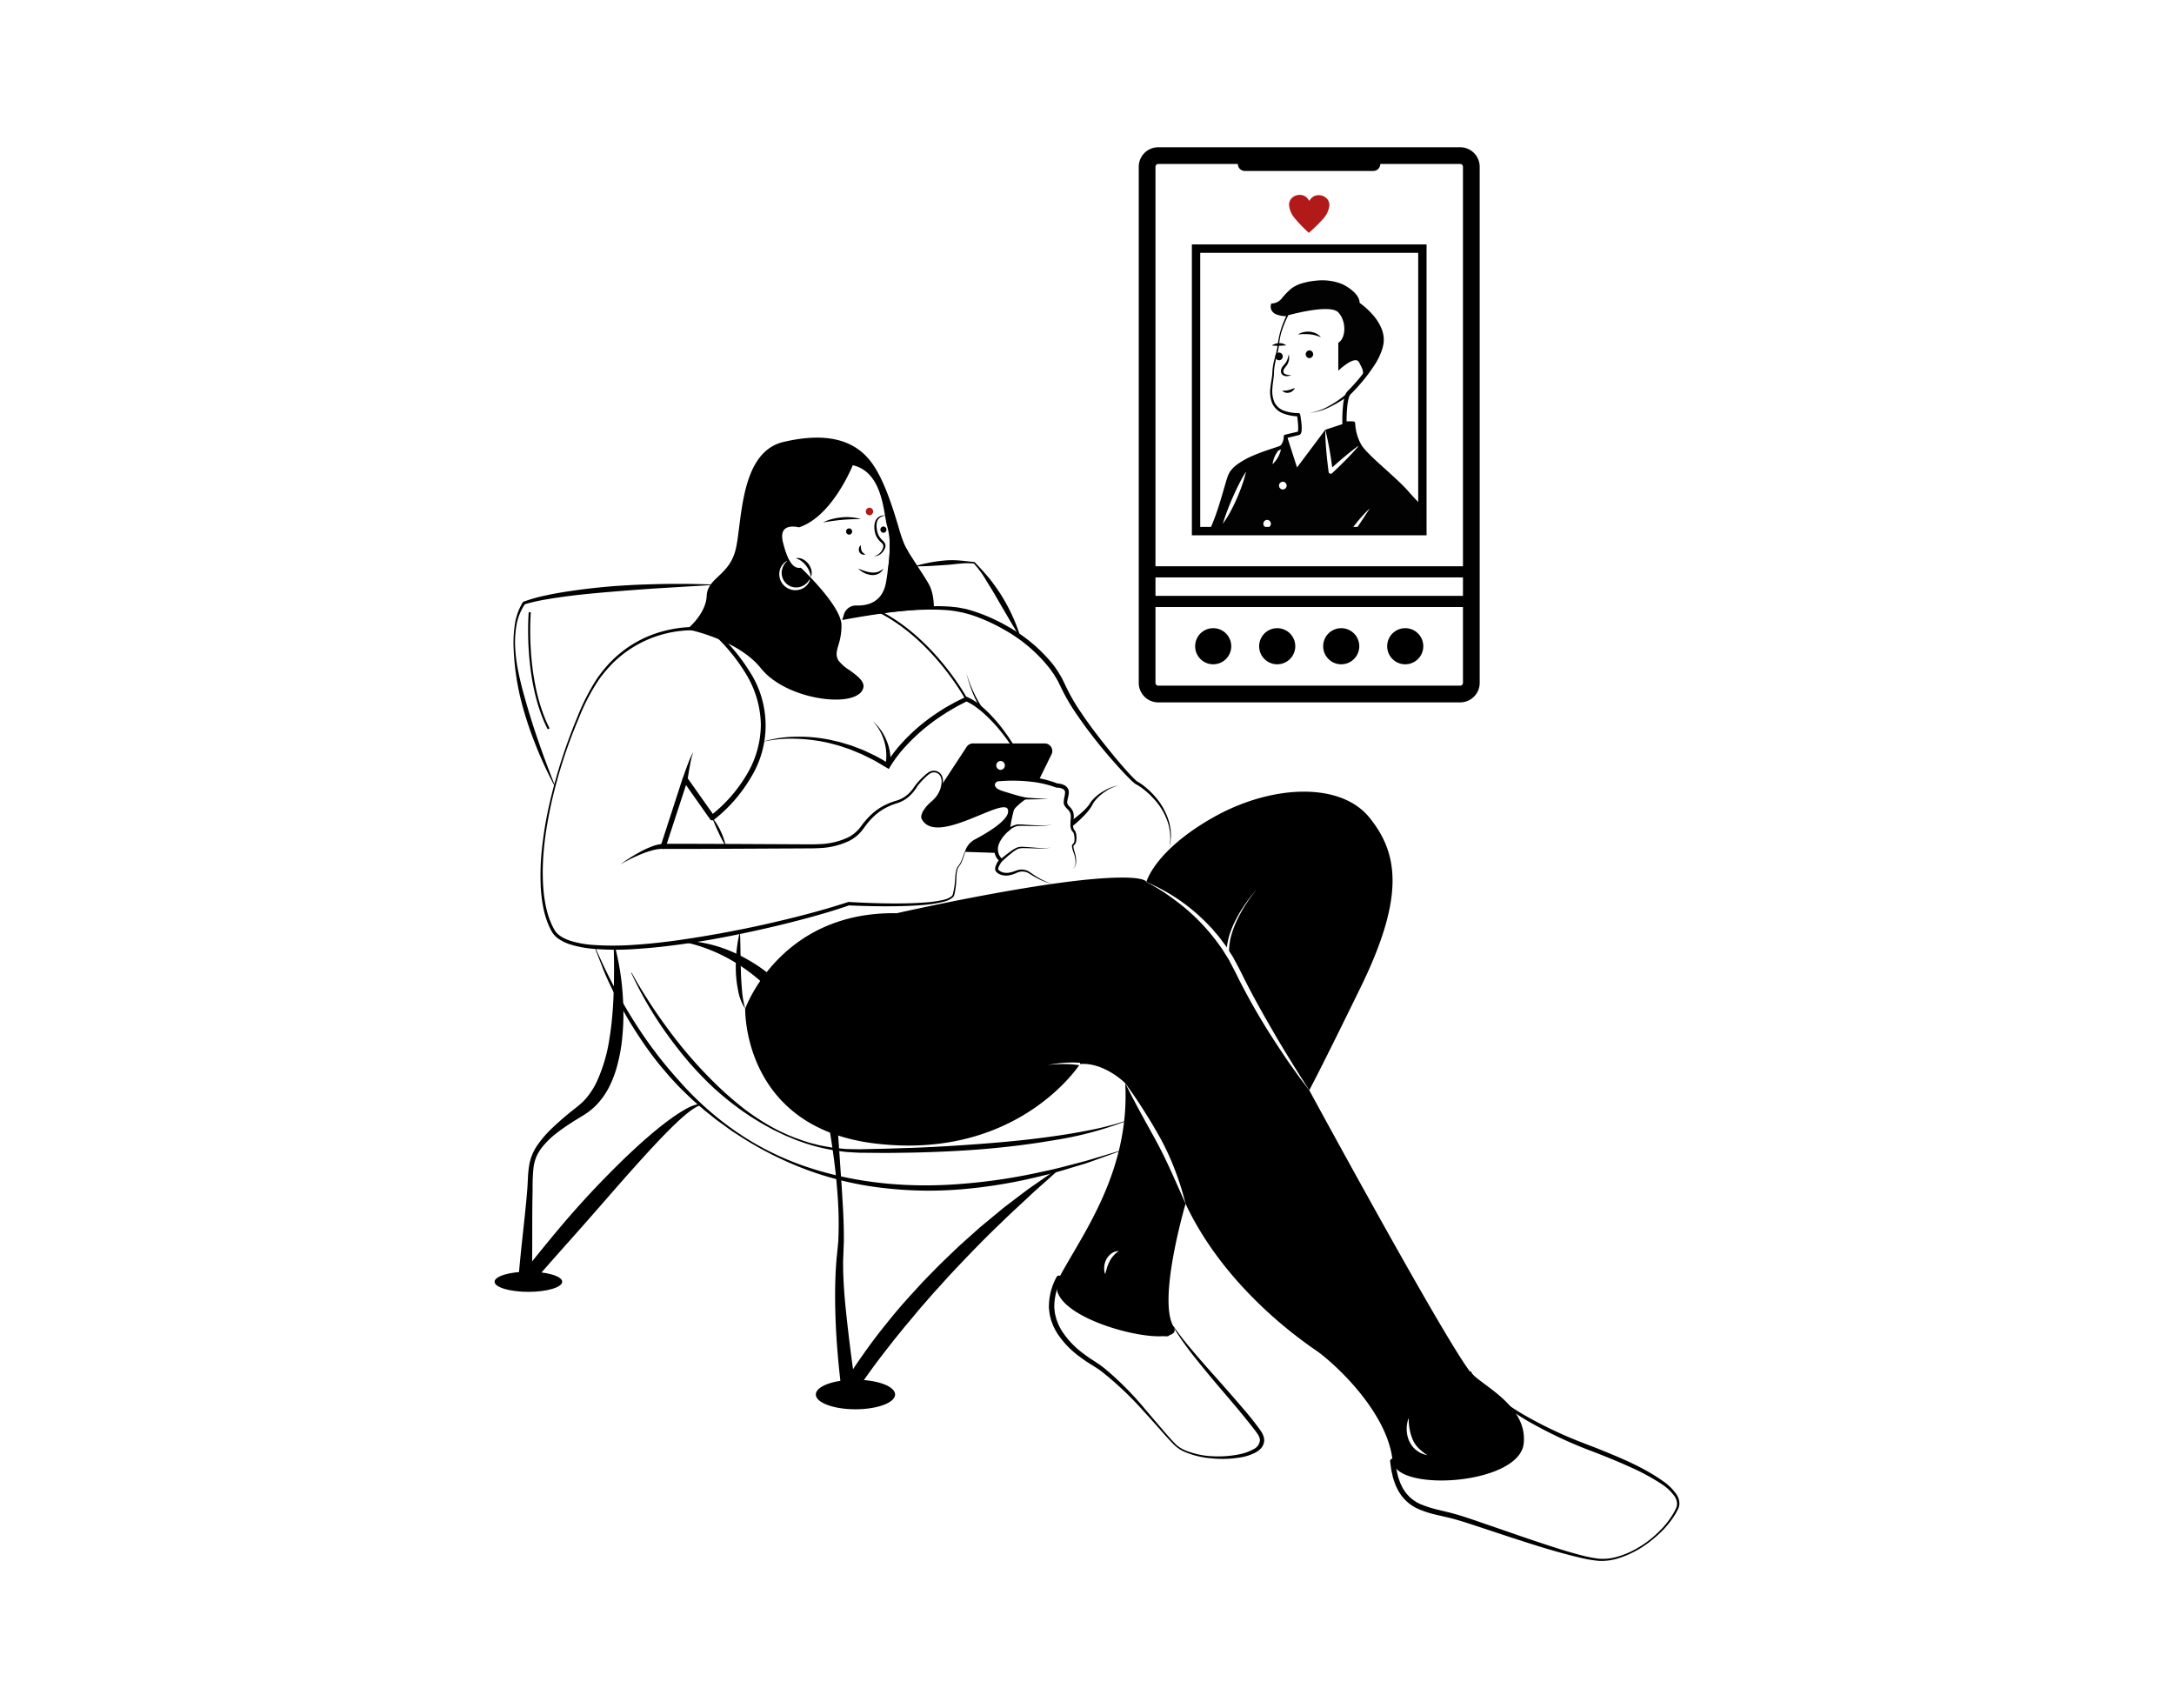 <svg xmlns="http://www.w3.org/2000/svg" data-name="Layer 1" viewBox="0 0 700 550"><defs><clipPath id="a"><rect width="72.878" height="90.941" x="385.112" y="80.053" fill="none"/></clipPath></defs><path d="M310.765,274.288a24.705,24.705,0,0,1-.979,2.915,8.584,8.584,0,0,1-.712,1.381,4.2,4.2,0,0,0-.76,1.276,11.731,11.731,0,0,0-.365,2.984c-.046,1.022-.116,2.05-.261,3.071-.067.511-.16,1.019-.263,1.524-.062.259-.093.489-.18.772a1.744,1.744,0,0,1-.483.738,7.015,7.015,0,0,1-2.865,1.363,37.909,37.909,0,0,1-6.094,1.011c-4.089.382-8.186.464-12.279.474q-6.142-.003-12.276-.293l.214-.029c-4.447,1.56-8.959,2.88-13.495,4.104q-6.804,1.837-13.675,3.399c-9.161,2.074-18.387,3.901-27.709,5.156-4.66.626-9.341,1.131-14.044,1.419a86.241,86.241,0,0,1-14.156-.131,33.742,33.742,0,0,1-7.006-1.425,14.565,14.565,0,0,1-3.292-1.572,7.334,7.334,0,0,1-2.546-2.716c-2.296-4.264-3.084-9.056-3.402-13.745a80.631,80.631,0,0,1,.519-14.103,124.819,124.819,0,0,1,2.45-13.877,174.445,174.445,0,0,1,8.66-26.782,70.765,70.765,0,0,1,6.372-12.585,44.618,44.618,0,0,1,4.47-5.503,38.985,38.985,0,0,1,5.421-4.588,36.933,36.933,0,0,1,12.978-5.663,39.458,39.458,0,0,1,14.202-.632.508.508,0,0,1,.265.123l.021.018a60.307,60.307,0,0,1,11.7,13.564,31.926,31.926,0,0,1,.526,34.472,48.462,48.462,0,0,1-11.876,13.559.828.828,0,0,1-1.163-.14l-.024-.032-.02-.028-8.734-12.389,1.503-.227-7.064,21.605-.784-1.083c13.333-.008,26.668.082,40.005.141l5.002.024c1.662-.001,3.346.051,4.991-.05a23.435,23.435,0,0,0,9.438-2.131,11.332,11.332,0,0,0,3.71-2.936c.505-.575.989-1.345,1.534-1.976a23.017,23.017,0,0,1,1.704-1.901,19.148,19.148,0,0,1,4.044-3.133,21.814,21.814,0,0,1,4.709-1.943l-.033.012.122-.04.029-.01a9.679,9.679,0,0,0,3.381-1.882,10.732,10.732,0,0,0,1.37-1.401c.423-.502.758-1.056,1.182-1.628a21.09,21.09,0,0,1,2.82-3.005,10.968,10.968,0,0,1,1.648-1.298,3.107,3.107,0,0,1,2.161-.29,2.843,2.843,0,0,1,1.755,1.28,3.847,3.847,0,0,1,.489,2.074,8.36,8.36,0,0,1-1.155,3.953,9.49,9.49,0,0,1-1.228,1.656,18.761,18.761,0,0,1-1.509,1.378,12.035,12.035,0,0,0-2.607,3.041.081.081,0,0,1-.109.036.084.084,0,0,1-.036-.11,12.231,12.231,0,0,1,2.581-3.155,18.564,18.564,0,0,0,1.458-1.391,9.18,9.18,0,0,0,1.15-1.625,7.975,7.975,0,0,0,1.018-3.785,3.396,3.396,0,0,0-.462-1.817,2.338,2.338,0,0,0-1.463-1.02,2.557,2.557,0,0,0-1.771.28,10.814,10.814,0,0,0-1.502,1.25,20.428,20.428,0,0,0-2.664,2.967,14.191,14.191,0,0,1-2.614,3.2,10.493,10.493,0,0,1-3.636,2.096l.029-.01-.121.042-.033.012a20.927,20.927,0,0,0-4.492,1.932,18.18,18.18,0,0,0-3.795,3.037,22.003,22.003,0,0,0-1.605,1.849c-.535.641-.925,1.304-1.503,1.999a12.455,12.455,0,0,1-4.02,3.289,24.125,24.125,0,0,1-9.903,2.379c-1.686.118-3.34.08-5.013.098l-5.006.024c-13.349.059-26.7.149-40.053.141a.826.826,0,0,1-.825-.826.863.863,0,0,1,.041-.257l7.019-21.62a.85.85,0,0,1,1.503-.227l8.748,12.379-1.206-.2a46.901,46.901,0,0,0,11.483-12.987,31.65,31.65,0,0,0,4.663-16.489,32.54,32.54,0,0,0-4.986-16.442,59.021,59.021,0,0,0-11.298-13.397l.285.141a36.696,36.696,0,0,0-31.819,10.259,43.896,43.896,0,0,0-4.455,5.349,65.908,65.908,0,0,0-6.412,12.414,160.466,160.466,0,0,0-8.665,26.681c-2.019,9.116-3.373,18.493-2.693,27.804.378,4.614,1.248,9.299,3.487,13.301,1.032,1.944,3.18,3.008,5.307,3.724a32.605,32.605,0,0,0,6.772,1.269,94.274,94.274,0,0,0,13.948-.015c4.657-.307,9.304-.83,13.934-1.475q13.886-1.98,27.61-5.037c9.131-2.047,18.225-4.354,27.103-7.25l.01-.003a.552.552,0,0,1,.204-.026c4.061.251,8.142.405,12.216.465,4.074.052,8.154.015,12.207-.288a37.34,37.34,0,0,0,6.003-.847,6.57,6.57,0,0,0,2.653-1.163,1.23,1.23,0,0,0,.364-.517c.07-.203.122-.479.183-.715.113-.492.216-.987.294-1.487.166-.998.259-2.008.33-3.025a11.965,11.965,0,0,1,.456-3.066,3.779,3.779,0,0,1,.359-.714c.162-.224.329-.414.467-.611a8.331,8.331,0,0,0,.72-1.322,24.517,24.517,0,0,0,1.039-2.865.081.081,0,0,1,.156.045Z"/><path d="M199.718 278.325a55.944 55.944 0 016.44-4.073 29.114 29.114 0 013.502-1.625 13.161 13.161 0 013.9-.942l-.004 1.626a11.827 11.827 0 00-3.521.476 28.048 28.048 0 00-3.531 1.201A55.571 55.571 0 00199.718 278.325zM219.806 250.704c.488-1.47.998-2.917 1.541-4.36.275-.72.553-1.438.859-2.146a11.548 11.548 0 011.063-2.05 11.375 11.375 0 00-.677 2.177c-.174.741-.319 1.49-.462 2.239-.278 1.498-.524 3.009-.74 4.51zM245.271 238.907a37.797 37.797 0 0110.499-1.692 48.85 48.85 0 0110.663.824c.882.146 1.746.383 2.621.571l1.309.3 1.286.383 2.572.779 2.51.96 1.252.489c.413.172.811.379 1.218.567l2.428 1.155c1.598.808 3.127 1.748 4.694 2.618l-1.1.292a41.621 41.621 0 015.124-6.87 57.537 57.537 0 016.147-5.875 66.38 66.38 0 016.903-4.944c1.18-.783 2.448-1.419 3.671-2.127 1.244-.671 2.527-1.268 3.788-1.904l.272-.138.258.107a16.576 16.576 0 013.792 2.305 35.054 35.054 0 013.215 2.868 51.355 51.355 0 015.484 6.545c.858 1.133 1.606 2.341 2.379 3.528.744 1.206 1.444 2.438 2.157 3.66l1.98 3.751 1.808 3.831-2.064-3.694-2.168-3.625c-.774-1.176-1.532-2.36-2.332-3.514-.839-1.127-1.601-2.307-2.487-3.394a50.337 50.337 0 00-5.579-6.238 33.845 33.845 0 00-3.184-2.661 17.249 17.249 0 00-3.455-2.02l.53-.031c-1.226.646-2.473 1.25-3.68 1.928-1.186.714-2.415 1.355-3.556 2.14a64.825 64.825 0 00-6.71 4.862 64.006 64.006 0 00-5.98 5.715 40.388 40.388 0 00-4.941 6.53l-.405.692-.695-.4c-1.516-.872-2.994-1.818-4.542-2.632l-2.352-1.167c-.394-.19-.78-.399-1.181-.574l-1.215-.497-2.424-1.011-2.488-.841-1.247-.417-1.271-.334c-.85-.211-1.69-.472-2.55-.643a54.88 54.88 0 00-10.451-1.219A40.997 40.997 0 00245.271 238.907zM239.937 324.776a15.934 15.934 0 01-2.282-5.916 36.576 36.576 0 01-.724-6.303c-.037-1.056-.006-2.11.001-3.164.071-1.051.104-2.104.221-3.15.116-1.046.249-2.089.417-3.127.199-1.035.393-2.069.66-3.091.093 1.057.112 2.104.136 3.148.02 1.044.061 2.086.055 3.124.049 2.077.048 4.145.135 6.206.035 2.064.181 4.115.349 6.166A31.569 31.569 0 00239.937 324.776zM233.725 272.541a44.657 44.657 0 01-2.392-4.542c-.717-1.545-1.411-3.09-1.991-4.728a19.479 19.479 0 012.727 4.383A21.424 21.424 0 01233.725 272.541zM381.736 387.579c-1.456-3.334-2.941-6.64-4.417-9.945-1.514-3.277-3.037-6.554-4.752-9.706-1.705-3.181-3.497-6.333-5.222-9.524q-2.616-4.771-5.04-9.667c1.619 28.81-14.238 49.209-21.366 62.804-7.119 13.596 42.09 24.279 36.907 15.531C372.672 418.335 381.736 387.579 381.736 387.579zm-24.432 18.453a13.805 13.805 0 00-.824 1.993c-.115.345-.201.709-.316 1.083-.105.364-.182.747-.326 1.131a8.092 8.092 0 01-.278-1.178 8.588 8.588 0 01-.01-1.217 6.244 6.244 0 01.68-2.386 5.494 5.494 0 011.658-1.878 4.044 4.044 0 012.319-.785A9.355 9.355 0 00357.304 406.033zM438.063 317.982c-14.247 29.136-16.508 33.017-16.508 33.017-1.955-3.047-3.899-6.074-5.768-9.16q-2.86-4.599-5.586-9.265c-3.612-6.237-7.148-12.513-10.328-18.961-.776-1.61-1.658-3.229-2.53-4.839-.402-.824-.949-1.562-1.428-2.347-.057-.086-.115-.182-.172-.268a20.575 20.575 0 01.68-4.877 32.094 32.094 0 012.041-5.356 44.584 44.584 0 012.846-5.011 47.486 47.486 0 013.411-4.657 46.976 46.976 0 00-3.583 4.541 47.488 47.488 0 00-3.037 4.944 32.61 32.61 0 00-2.261 5.365 22.012 22.012 0 00-.805 3.948 9.726 9.726 0 00-.642-.91l-1.638-2.194c-.556-.728-1.178-1.399-1.763-2.098l-.891-1.044-.949-.987c-.652-.642-1.255-1.322-1.945-1.926a59.075 59.075 0 00-18.099-11.909s2.587-10.031 21.366-20.715c18.779-10.683 41.113-11.66 50.502 0C450.365 274.924 452.301 288.846 438.063 317.982z"/><path d="M473.351,441.646c-8.748-11.334-51.796-90.647-51.796-90.647-2.252-2.826-4.34-5.777-6.439-8.728-2.05-2.98-4.034-5.998-5.988-9.045a211.791,211.791,0,0,1-10.712-18.894c-.786-1.648-1.629-3.2-2.453-4.781-.393-.795-.92-1.523-1.37-2.28-.489-.747-.91-1.533-1.456-2.242a64.926,64.926,0,0,0-6.803-8.249,63.765,63.765,0,0,0-8.106-7.033,61.204,61.204,0,0,0-9.121-5.758s.048-1.983-12.628-1.294c-23.627,1.294-67.739,11.335-67.739,11.335-37.644-.652-48.797,30.746-48.797,30.746s-.977,38.2,41.755,43.384c43.163,5.231,63.36-21.692,65.794-25.199a33.805,33.805,0,0,0-4.934-.364,37.413,37.413,0,0,0-5.174.316,37.171,37.171,0,0,1,5.164-.719,34.17,34.17,0,0,1,5.241-.01l-.048.402c7.77-.651,14.563,6.151,14.563,6.151q3.234,4.412,6.132,9.025,2.932,4.599,5.557,9.389a83.244,83.244,0,0,1,4.494,9.993,88.79,88.79,0,0,1,3.248,10.434c12.619,26.875,36.907,43.709,42.081,47.264,5.183,3.564,22.985,19.431,24.604,35.613.537,5.318,11.775,7.157,22.525,5.768,9.706-1.255,19.009-5.145,19.67-11.478C491.909,452.348,476.627,445.89,473.351,441.646Zm-17.208,25.352a8.489,8.489,0,0,1-1.399-1.351,10.187,10.187,0,0,1-.996-1.677,9.45,9.45,0,0,1-.814-3.746,9.107,9.107,0,0,1,.671-3.689,16.798,16.798,0,0,0,1.255,6.927,9.113,9.113,0,0,0,1.916,2.827,16.481,16.481,0,0,0,2.817,2.223A7.899,7.899,0,0,1,456.143,466.998Z"/><path d="M377.847 426.996l1.393 1.937c.466.614.912 1.241 1.388 1.847.949 1.214 1.927 2.405 2.923 3.583q2.974 3.542 6.06 6.995c4.108 4.611 8.208 9.232 12.204 13.976 1.004 1.182 1.948 2.418 2.895 3.653.459.644.927 1.228 1.378 1.922a5.82 5.82 0 01.957 2.442 3.887 3.887 0 01-.761 2.636 6.104 6.104 0 01-1.969 1.644 15.69 15.69 0 01-4.546 1.548 34.458 34.458 0 01-9.361.389 28.098 28.098 0 01-9.077-2.16 11.689 11.689 0 01-3.807-2.748c-1.08-1.118-2.115-2.269-3.138-3.428q-3.058-3.487-6.185-6.9a106.645 106.645 0 00-13.362-12.654c-1.22-.943-2.464-1.691-3.804-2.535-1.335-.819-2.616-1.731-3.873-2.679a29.226 29.226 0 01-6.54-6.881 19.067 19.067 0 01-1.202-2.098c-.371-.718-.62-1.499-.929-2.249-.192-.791-.431-1.576-.558-2.38l-.132-1.218a6.049 6.049 0 01-.06-1.22 19.952 19.952 0 012.461-9.27.839.839 0 011.131-.358c.018.009.041.022.058.033 6.13 3.795 12.267 7.608 18.517 11.208 3.112 1.822 6.244 3.615 9.448 5.254a43.475 43.475 0 004.889 2.231 6.695 6.695 0 001.266.333 1.304 1.304 0 00.572-.025.283.283 0 00.162-.154l.18-.306zm.003.163l-1.169 2.391-.145.289a.667.667 0 01-.307.312 1.608 1.608 0 01-.761.096 7.078 7.078 0 01-1.37-.274 39.032 39.032 0 01-5.085-1.989c-3.294-1.522-6.507-3.193-9.703-4.895-3.18-1.729-6.33-3.508-9.467-5.311-3.139-1.801-6.254-3.633-9.344-5.524l1.189-.325a19.043 19.043 0 00-2.215 8.478 5.014 5.014 0 00.052 1.089l.114 1.086c.112.718.33 1.419.494 2.128.281.676.484 1.383.815 2.04a17.38 17.38 0 001.074 1.934 27.649 27.649 0 006.088 6.571c1.198.928 2.423 1.828 3.712 2.642.636.399 1.29.841 1.946 1.29.667.429 1.281.918 1.9 1.4a99.925 99.925 0 0113.12 13.219l6.022 7.053c1.008 1.169 2.026 2.328 3.08 3.445l.806.817a9.264 9.264 0 00.873.708 11.281 11.281 0 001.979 1.101 26.126 26.126 0 008.907 1.933 33.759 33.759 0 009.085-.731 14.596 14.596 0 004.139-1.576 3.406 3.406 0 002.004-3.063 4.499 4.499 0 00-.762-1.815c-.396-.597-.901-1.219-1.345-1.827-.938-1.213-1.916-2.397-2.879-3.598-3.871-4.79-7.983-9.408-11.918-14.181-1.965-2.389-3.924-4.786-5.809-7.245-.931-1.239-1.843-2.491-2.726-3.766-.442-.636-.858-1.292-1.285-1.938C378.55 428.484 378.249 427.851 377.85 427.158zM473.314 441.571l2.092 2.264c.712.701 1.376 1.447 2.121 2.112a56.395 56.395 0 004.576 3.848 83.282 83.282 0 009.998 6.54q5.22 2.918 10.693 5.36c3.635 1.657 7.36 3.046 11.116 4.49 7.427 3.006 14.975 6.006 21.622 10.736a16.566 16.566 0 014.353 4.348 5.271 5.271 0 01.851 3.077 4.5 4.5 0 01-.434 1.568l-.727 1.346a29.903 29.903 0 01-3.634 4.862 38.934 38.934 0 01-4.483 4.066 32.008 32.008 0 01-10.665 5.621 17.719 17.719 0 01-6.048.734 41.364 41.364 0 01-5.979-1.02c-7.843-1.837-15.484-4.32-23.111-6.803l-11.413-3.777c-1.902-.615-3.807-1.239-5.71-1.766-1.895-.537-3.846-.935-5.814-1.403a32.913 32.913 0 01-5.872-1.862 13.683 13.683 0 01-5.097-3.756 8.722 8.722 0 01-.951-1.284l-.444-.665c-.14-.226-.24-.47-.361-.705-.226-.476-.48-.943-.679-1.428l-.513-1.481a10.074 10.074 0 01-.415-1.499l-.348-1.512c-.166-1.014-.288-2.032-.432-3.047a.788.788 0 01.669-.891.804.804 0 01.097-.008l.049-0a88.569 88.569 0 0012.577-.974 49.506 49.506 0 006.14-1.337 22.657 22.657 0 005.684-2.429 7.117 7.117 0 003.528-4.572 3.006 3.006 0 00.08-.73 3.468 3.468 0 00 0-.741 13.274 13.274 0 00-.23-1.54l-.609-3.214C474.823 449.802 474.138 445.64 473.314 441.571zm.068.148c.92 4.253 1.98 8.412 2.954 12.433l.7 3.027a13.797 13.797 0 01.289 1.604 4.199 4.199 0 01.028.849 3.755 3.755 0 01-.067.852 6.515 6.515 0 01-1.363 3.111 10.174 10.174 0 01-2.465 2.263 22.521 22.521 0 01-5.938 2.713 50.888 50.888 0 01-6.285 1.498 82.57 82.57 0 01-12.814 1.206l.815-.899c.144.967.263 1.941.424 2.903l.333 1.417a8.984 8.984 0 00.391 1.393l.475 1.359c.182.44.415.854.618 1.282.109.21.199.433.324.631l.396.582a7.277 7.277 0 00.838 1.123A11.975 11.975 0 00457.549 484.353a35.234 35.234 0 005.573 1.765c1.927.48 3.902.905 5.859 1.482 1.954.565 3.852 1.21 5.758 1.849l11.374 3.917q5.675 1.98 11.376 3.859c3.8 1.251 7.614 2.472 11.477 3.469a40.686 40.686 0 005.835 1.149 16.04 16.04 0 005.835-.599 25.943 25.943 0 005.508-2.213 32.934 32.934 0 005.004-3.237 38.408 38.408 0 004.365-4.058 29.068 29.068 0 003.491-4.795l.661-1.321a3.765 3.765 0 00.323-1.319 4.491 4.491 0 00-.818-2.584 15.755 15.755 0 00-4.239-3.959 69.849 69.849 0 00-10.492-5.617c-3.629-1.654-7.341-3.138-11.067-4.599a140.293 140.293 0 01-21.832-10.246 82.595 82.595 0 01-9.911-6.911 57.051 57.051 0 01-4.444-4.095c-.719-.704-1.359-1.487-2.039-2.227C474.508 443.322 474.026 442.543 473.382 441.719z"/><path d="M448.445 470.864h-.026l.002-.814h.002c.315 0 21.124-.066 26.728-6.954a5.761 5.761 0 001.21-5.096c-2.635-12.587-3.411-16.271-3.411-16.271l.795-.168s.777 3.686 3.411 16.273a6.61 6.61 0 01-1.375 5.776C469.968 470.754 449.634 470.864 448.445 470.864zM281.054 232.193a15.526 15.526 0 012.616 2.945 16.754 16.754 0 011.884 3.512 16.306 16.306 0 011.036 3.899 18.848 18.848 0 01.126 4.077l-1.612-.218a17.443 17.443 0 00.271-3.746 15.281 15.281 0 00-.591-3.749 16.134 16.134 0 00-1.46-3.56A15.327 15.327 0 00281.054 232.193zM270.614 199.416a182.107 182.107 0 0118.016-3.318c3.035-.37 6.082-.688 9.147-.822 1.53-.105 3.068-.088 4.605-.114 1.539.065 3.082.058 4.623.264a18.834 18.834 0 012.31.319c.76.169 1.554.263 2.289.496 1.496.399 2.957.905 4.411 1.429a58.718 58.718 0 018.364 3.964 50.348 50.348 0 0114.244 11.78 21.342 21.342 0 011.398 1.875l.669.961.598 1.011.597 1.011.519 1.057.995 2.074a61.01 61.01 0 004.54 7.802c3.362 5.043 7.137 9.825 10.995 14.521 1.947 2.331 3.932 4.649 6.04 6.804.264.267.536.508.804.765.138.135.242.181.36.284a3.252 3.252 0 00.509.295 16.866 16.866 0 011.922 1.366 25.209 25.209 0 013.344 3.224 21.325 21.325 0 014.474 8.047l.169.553.106.57.211 1.137c.113.761.11 1.536.167 2.301-.046.767-.114 1.533-.181 2.293l-.489 2.24a16.493 16.493 0 00-.395-8.968 20.709 20.709 0 00-4.656-7.64 25.229 25.229 0 00-3.314-3.034 16.097 16.097 0 00-1.833-1.24 3.717 3.717 0 01-.485-.267 5.045 5.045 0 01-.556-.399c-.29-.263-.595-.521-.874-.79-2.212-2.154-4.255-4.427-6.275-6.728q-3.033-3.448-5.844-7.083-2.836-3.614-5.428-7.424a62.455 62.455 0 01-4.717-7.965l-1.001-2.043-.496-.993-.575-.954-.574-.954-.647-.91a21.514 21.514 0 00-1.347-1.782 48.819 48.819 0 00-13.715-11.516 57.289 57.289 0 00-8.125-3.931 36.43 36.43 0 00-8.656-2.32c-1.48-.236-2.997-.266-4.501-.367-1.513-.011-3.026-.066-4.543.002-3.034.055-6.067.308-9.096.587C282.656 197.449 276.62 198.341 270.614 199.416z"/><path d="M310.863 225.23c-.1-.187-10.193-18.807-27.457-27.789l.311-.599c17.454 9.082 27.64 27.881 27.741 28.07zM311.16 216.654a40.063 40.063 0 002.228 5.985 39.492 39.492 0 003.103 5.548l-.568.364a41.844 41.844 0 01-4.763-11.896zM338.812 284.592a20.171 20.171 0 01-5.397-2.136c-.847-.446-1.694-1.025-2.485-1.46a4.06 4.06 0 00-2.634-.292 6.506 6.506 0 00-1.297.481 10.473 10.473 0 01-1.42.494 5.771 5.771 0 01-3.1.032 4.284 4.284 0 01-1.427-.764 1.619 1.619 0 01-.588-.833 2.12 2.12 0 01.024-.95 7.706 7.706 0 011.502-2.735l.421.91a1.193 1.193 0 01-.659-.229 2.389 2.389 0 01-.373-.317 3.829 3.829 0 01-.53-.7 4.762 4.762 0 01-.602-1.56l-.137-.813c-.024-.276-.017-.565-.015-.846a6.678 6.678 0 01.347-1.621 10.104 10.104 0 011.552-2.784 15.413 15.413 0 012.171-2.276l-.268.593a16.175 16.175 0 01.327-2.882c.165-.913.351-1.814.563-2.719l.171-.687a3.019 3.019 0 01.164-.457c.073-.134.148-.272.226-.386a7.904 7.904 0 01.99-1.153 24.056 24.056 0 012.151-1.853l.322 1.403c-1.434-.32-2.729-.707-4.074-1.101l-1.99-.609a10.341 10.341 0 01-2.08-.815 3.717 3.717 0 01-1.771-1.886 2.674 2.674 0 01.559-2.749 2.882 2.882 0 011.181-.777 2.999 2.999 0 01.698-.154l.527-.043q1.051-.08 2.101-.113a49.034 49.034 0 018.394.404 35.38 35.38 0 018.178 2.069l-.244-.045a6.011 6.011 0 012.13.453 2.747 2.747 0 011.662 1.747 3.219 3.219 0 01.029 1.203c-.051.329-.109.658-.179.981a11.254 11.254 0 00-.334 1.753 2.392 2.392 0 00.766 1.322 4.968 4.968 0 011.18 1.752 5.122 5.122 0 01.154 2.108c-.068.646-.138 1.27-.16 1.891a2.982 2.982 0 00.256 1.624 1.014 1.014 0 00.111.14l.068.071.121.142a1.919 1.919 0 01.265.537 5.329 5.329 0 01.21 1.016 6.357 6.357 0 01-.082 2.024 1.743 1.743 0 01-.532.997c-.116.083-.147.112-.178.129a.344.344 0 00-.082.105.836.836 0 00-.056.364c.092 1.182.723 2.42.817 3.73a6.972 6.972 0 01-.052 1.949 1.642 1.642 0 01-1.172 1.425 1.574 1.574 0 001.036-1.448 7.111 7.111 0 00-.08-1.894c-.154-1.268-.829-2.36-1.024-3.741a1.301 1.301 0 01.07-.582.863.863 0 01.192-.284c.097-.08.193-.15.202-.167a1.296 1.296 0 00.291-.701 5.761 5.761 0 00-.027-1.814 4.645 4.645 0 00-.224-.859c-.11-.313-.184-.298-.513-.682a3.509 3.509 0 01-.478-2.096c-.022-1.329.312-2.654-.065-3.661a4.063 4.063 0 00-1.025-1.371 7.065 7.065 0 01-.67-.803 2.337 2.337 0 01-.429-1.158 10.487 10.487 0 01.291-2.042c.056-.307.1-.613.137-.921a2.007 2.007 0 00-.027-.712c-.204-.783-1.519-1.165-2.602-1.169l-.124-0-.121-.045a34.486 34.486 0 00-7.883-1.846 52.421 52.421 0 00-8.142-.311q-1.019.039-2.035.121l-.505.044a1.409 1.409 0 00-.31.072 1.279 1.279 0 00-.529.352 1.04 1.04 0 00-.226 1.102 2.224 2.224 0 001.045 1.033 8.785 8.785 0 001.769.693l1.968.614c1.302.392 2.655.796 3.916 1.085l1.662.381-1.34 1.022a22.586 22.586 0 00-2.003 1.705 7.207 7.207 0 00-.804.908c-.052.073-.084.137-.125.2a1.347 1.347 0 00-.067.186l-.17.638c-.219.868-.416 1.751-.59 2.63a15.845 15.845 0 00-.349 2.541l-.003.375-.265.218a14.138 14.138 0 00-1.978 2.01 9.341 9.341 0 00-1.42 2.371 4.329 4.329 0 00-.241 2.591 3.607 3.607 0 00.424 1.228 2.728 2.728 0 00.351.502 1.315 1.315 0 00.187.175c.051.049.119.049.025.044l.421.91a6.841 6.841 0 00-1.361 2.258 1.197 1.197 0 00-.046.484.601.601 0 00.243.32 3.336 3.336 0 001.093.632 4.916 4.916 0 002.626.04 11.6 11.6 0 001.336-.395 7.176 7.176 0 011.444-.444 4.664 4.664 0 013.002.491c.873.544 1.594 1.106 2.433 1.607A21.953 21.953 0 00338.812 284.592z"/><polygon points="337.625 257.282 329.145 257.427 329.16 256.753 337.625 257.282"/><path d="M324.171 267.208a6.603 6.603 0 013.438-1.775c1.323-.043 2.516.118 3.774.17 1.243.073 2.486.134 3.73.146.622.004 1.244-.002 1.864-.046a5.089 5.089 0 001.817-.361 5.129 5.129 0 01-1.809.445c-.621.072-1.245.106-1.869.13-1.248.044-2.497.039-3.745.023-1.232.002-2.531-.096-3.695-.005a6.058 6.058 0 00-3.027 1.749zM322.217 276.64a40.353 40.353 0 013.439-2.705 10.112 10.112 0 011.939-1.1 6.001 6.001 0 012.24-.169c1.453.071 2.888.221 4.328.315.72.043 1.44.086 2.16.083a4.983 4.983 0 002.113-.333 5.022 5.022 0 01-2.11.434c-.724.038-1.448.028-2.172.019-1.446-.027-2.893-.109-4.329-.112a5.669 5.669 0 00-2.043.235 9.687 9.687 0 00-1.77 1.123 39.755 39.755 0 00-3.244 2.808zM344.634 264.477a39.055 39.055 0 003.82-3.007 18.239 18.239 0 001.692-1.714 7.987 7.987 0 00.707-.938 10.602 10.602 0 01.738-1.058 14.258 14.258 0 013.947-3.159 12.309 12.309 0 014.667-1.689 12.117 12.117 0 00-4.452 2.034 13.681 13.681 0 00-3.511 3.301 9.429 9.429 0 00-.598 1.03 8.932 8.932 0 01-.697 1.104 19.35 19.35 0 01-1.638 1.959 40.353 40.353 0 01-3.708 3.445z"/><path d="M336.378 239.359H313.288a2.433 2.433 0 00-2.041 1.102l-7.924 12.082a8.832 8.832 0 01-3.066 5.394 18.021 18.021 0 00-2.146 2.108l-1.063 1.523c-.814 1.552-.211 2.194-.211 2.194 4.608 8.738 26.214-7.291 27.68-3.162 1.064 3.028-6.506 7.502-10.606 9.667a6.476 6.476 0 00-3.19 3.9.405.405 0 01-.038.096l10.185.345a5.281 5.281 0 01-.153-1.006c-.249-3.535 3.9-6.85 3.9-6.85a33.42 33.42 0 011.121-6.151c.316-1.131 3.229-3.325 3.229-3.325s-1.619-.316-6.467-1.859c-2.031-.632-2.76-1.533-2.922-2.357a1.994 1.994 0 011.839-2.3 50.252 50.252 0 0113.021.537l4.139-8.422A2.443 2.443 0 00336.378 239.359zm-14.209 8.518a1.438 1.438 0 010-2.874A1.438 1.438 0 01322.17 247.877zM269.123 225.242c-7.826 0-18.847-3.453-24.116-10.077-7.271-9.141-22.982-12.382-23.14-12.413l-.695-.139.547-.451c.055-.046 5.592-4.68 5.825-10.286.119-2.849 1.811-4.456 3.772-6.316 2.197-2.086 4.688-4.449 5.704-9.278.376-1.784.668-4.087.977-6.524 1.331-10.504 3.155-24.889 14.332-27.483 13.993-3.248 23.481-.739 29.007 7.67 3.691 5.617 6.147 13.684 7.941 19.574a45.536 45.536 0 002.269 6.548c.933 1.679 2.457 4.021 3.931 6.285 1.422 2.187 2.767 4.252 3.596 5.733 1.725 3.081 1.625 7.456 1.62 7.642l-.009.333-.333-.006c-.095.006-9.226-.103-28.603 3.47l-.536.099.496-1.713a4.051 4.051 0 014.016-2.96c3.796.123 8.548-1.113 9.612-7.725 1.64-10.191 1.372-14.08.252-18.065-.195-.693-.363-1.689-.558-2.843-.933-5.52-2.486-14.718-10.445-16.527-.921 2.218-7.236 16.635-17.216 19.961l-.095.032-.098-.026c-.031-.007-3.084-.796-4.54.642-.843.83-1.014 2.275-.509 4.293 1.888 7.559 3.97 8.305 5.582 8.123l.156-.019.114.109c.525.494 12.851 12.185 12.974 18.327a20.298 20.298 0 01-.992 6.454c-.551 1.923-.95 3.311-.024 4.916a13.456 13.456 0 003.526 3.123c2.238 1.619 4.552 3.292 4.587 5.187a3.269 3.269 0 01-1.52 2.565C275.011 224.66 272.336 225.242 269.123 225.242zm-46.471-23.005c3.084.727 16.317 4.252 22.883 12.509 7.241 9.102 25.546 12.126 30.577 8.199a2.621 2.621 0 001.262-2.021c-.029-1.559-2.204-3.132-4.308-4.653a13.702 13.702 0 01-3.716-3.333c-1.069-1.852-.615-3.435-.04-5.439a19.749 19.749 0 00.967-6.255c-.111-5.564-11.406-16.549-12.652-17.744-2.759.215-4.591-2.387-6.156-8.646-.566-2.267-.334-3.928.691-4.937 1.585-1.562 4.495-.977 5.085-.836 10.24-3.497 16.753-19.641 16.818-19.804l.104-.262.277.056c8.649 1.751 10.34 11.758 11.248 17.134.191 1.134.356 2.114.542 2.771 1.147 4.08 1.425 8.04-.235 18.355-1.202 7.472-6.986 8.415-10.301 8.292a3.439 3.439 0 00-3.346 2.474l-.193.665c17.028-3.112 26.046-3.365 27.857-3.382a16.187 16.187 0 00-1.534-6.966c-.819-1.462-2.157-3.517-3.574-5.694-1.479-2.275-3.009-4.626-3.954-6.325A45.11 45.11 0 01288.632 169.714c-1.782-5.851-4.223-13.865-7.86-19.4-5.354-8.147-14.614-10.56-28.292-7.383-10.719 2.488-12.509 16.604-13.815 26.911-.311 2.451-.604 4.767-.985 6.579-1.06 5.035-3.631 7.475-5.9 9.629-1.93 1.832-3.454 3.279-3.562 5.854C228.013 196.842 224.077 200.916 222.651 202.237z"/><path d="M260.812,186.241a5.062,5.062,0,0,1-2.941,2.654,4.677,4.677,0,0,1-6.18-4.465,5.087,5.087,0,0,1,2.089-4.024c1.274,2.386,2.625,2.903,3.967,2.74C257.746,183.146,259.039,184.373,260.812,186.241Z"/><path d="M300.353,195.717s-9.025-.153-28.667,3.478l.393-1.36a3.572,3.572,0,0,1,3.583-2.549c3.392.115,8.853-.843,10.003-8.01,1.705-10.558,1.341-14.324.249-18.214-1.102-3.88-1.341-17.6-11.536-19.66,0,0-6.553,16.508-17.122,20.025,0,0-7.282-1.935-5.461,5.346a24.797,24.797,0,0,0,1.983,5.634,4.801,4.801,0,0,0-2.836,3.986,5.175,5.175,0,0,0,7.205,5.203,4.853,4.853,0,0,0,2.779-3.238c3.785,3.995,9.6,10.788,9.686,14.879.125,6.075-2.788,8.374-.968,11.536,1.821,3.152,11.651,6.554,6.678,10.443-4.982,3.88-23.618,1.092-31.053-8.259s-23.34-12.532-23.34-12.532,5.71-4.704,5.95-10.53c.24-5.835,7.531-6.314,9.466-15.541,1.945-9.227,1.456-30.593,15.052-33.754,13.605-3.152,23.072-.968,28.657,7.531,5.586,8.498,8.374,22.822,10.194,26.099,1.82,3.277,5.825,8.987,7.531,12.015C300.478,191.281,300.353,195.717,300.353,195.717Z"/><path d="M265.029 168.217a12.798 12.798 0 012.904-1.104 18.514 18.514 0 013.066-.536 16.39 16.39 0 016.169.547c-1.04.039-2.054.021-3.069.07-1.013.035-2.021.095-3.026.192C269.059 167.559 267.065 167.859 265.029 168.217zM285.317 166.009a3.522 3.522 0 00-2.037.673 2.659 2.659 0 00-.98 1.748 6.611 6.611 0 00.052 2.111 5.96 5.96 0 00.649 1.988 6.892 6.892 0 001.344 1.646 2.71 2.71 0 01.709 1.073 1.908 1.908 0 01-.139 1.306 4.305 4.305 0 01-1.431 1.874 2.983 2.983 0 01-2.188.593 3.036 3.036 0 001.936-.902 3.838 3.838 0 001.092-1.773 1.425 1.425 0 00.048-.888 2.062 2.062 0 00-.573-.74 7.356 7.356 0 01-1.51-1.798 6.495 6.495 0 01-.697-2.27 6.213 6.213 0 01.1-2.356 3.142 3.142 0 011.368-1.943A3.39 3.39 0 01285.317 166.009zM277.169 175.501a5.499 5.499 0 00.239 1.798 1.606 1.606 0 00.444.626c.206.205.479.372.774.611a1.678 1.678 0 01-1.106-.07 1.551 1.551 0 01-.862-.853 1.847 1.847 0 01-.061-1.176A1.815 1.815 0 01277.169 175.501zM273.406 172.142a1.012 1.012 0 000-2.023 1.012 1.012 0 000 2.023z"/><path d="M284.453 171.535a1.012 1.012 0 000-2.023 1.012 1.012 0 000 2.023zM276.319 183.068c.716.283 1.412.545 2.11.771a10.144 10.144 0 002.099.473 5.369 5.369 0 002.059-.147 5.83 5.83 0 001.865-1.098 3.621 3.621 0 01-1.628 1.686 4.507 4.507 0 01-2.385.366 6.535 6.535 0 01-2.251-.697A6.739 6.739 0 01276.319 183.068zM256.228 179.75a3.294 3.294 0 012.243.29 5.221 5.221 0 012.789 3.547 3.438 3.438 0 01-.216 2.252 6.36 6.36 0 00-.499-2.032 7.989 7.989 0 00-2.454-3.127A5.725 5.725 0 00256.228 179.75zM287.306 184.286a5.304 5.304 0 01-1.2-.142l-.298-.07.041-.304a50.666 50.666 0 00.601-9.606l-.019-.322.321-.033a5.298 5.298 0 014.575 1.846l.047.072c.058.124.116.238.172.341.204.367.44.77.694 1.193a5.173 5.173 0 01.319 1.772A5.26 5.26 0 01287.306 184.286zm-.747-.738a4.566 4.566 0 005.073-6.003c-.228-.367-.468-.778-.676-1.152-.056-.103-.114-.215-.172-.336a4.501 4.501 0 00-3.643-1.6A52.07 52.07 0 01286.56 183.548zM191.607 304.874c6.746 15.617 15.504 30.385 26.909 42.932a100.707 100.707 0 0018.97 16.854A91.562 91.562 0 00260.264 375.867c16.131 5.316 33.318 6.7 50.17 5.229a181.404 181.404 0 0025.122-3.842c4.168-.825 8.26-1.967 12.377-3.033 2.068-.502 4.085-1.175 6.128-1.769l6.118-1.835a.081.081 0 01.104.05.085.085 0 01-.049.103l-6.013 2.169c-2.012.705-3.996 1.505-6.053 2.071-4.09 1.21-8.148 2.559-12.322 3.483a161.769 161.769 0 01-25.265 4.332 125.168 125.168 0 01-25.659-.276A104.51 104.51 0 01259.969 376.707a112.49 112.49 0 01-22.796-11.579c-1.818-1.124-3.51-2.429-5.243-3.678-.882-.605-1.72-1.267-2.551-1.939l-2.509-1.998c-1.616-1.398-3.243-2.791-4.802-4.257-1.527-1.498-3.115-2.941-4.544-4.538-.722-.791-1.465-1.563-2.169-2.369l-2.081-2.447c-1.395-1.625-2.685-3.337-3.968-5.05-2.521-3.463-4.864-7.048-7.064-10.716-2.183-3.68-4.123-7.495-5.95-11.354-.92-1.927-1.774-3.884-2.529-5.882l-2.308-5.966a.081.081 0 01.047-.105A.084.084 0 01191.607 304.874zM294.998 182.164a48.499 48.499 0 019.27-1.711 28.047 28.047 0 014.736.018c1.58.122 3.146.326 4.71.489l.006.001a.221.221 0 01.136.066c1.659 1.722 3.254 3.466 4.782 5.3a66.376 66.376 0 014.09 5.838 57.979 57.979 0 015.855 12.942.082.082 0 01-.054.103.085.085 0 01-.094-.035q-.968-1.5-1.841-3.032c-.622-1.003-1.207-2.022-1.802-3.032l-3.545-6.058c-1.137-2.043-2.375-4.024-3.611-6.011a31.969 31.969 0 00-4.12-5.662l.142.067a22.582 22.582 0 00-4.65.031c-1.547.137-3.083.339-4.629.433-3.094.195-6.199.463-9.36.414a.082.082 0 01-.022-.161zM178.538 253.002l-0-.008.008.035a127.867 127.867 0 01-6.409-14.023 111.819 111.819 0 01-4.667-14.721 83.538 83.538 0 01-2.082-15.309 40.2 40.2 0 01.357-7.727 18.916 18.916 0 012.606-7.35.417.417 0 01.2-.162 49.98 49.98 0 017.429-2.079c2.498-.546 5.015-.973 7.538-1.344 5.046-.741 10.113-1.311 15.192-1.674 2.541-.162 5.081-.317 7.624-.418 2.544-.068 5.086-.165 7.629-.208 2.543-.03 5.087-.032 7.629-.017q3.814.055 7.626.183a.081.081 0 01.079.084.083.083 0 01-.077.079q-3.806.275-7.608.474l-7.6.465c-5.065.301-10.121.681-15.171 1.085-5.049.41-10.094.844-15.114 1.467-1.253.164-2.509.319-3.757.513q-1.879.258-3.743.586a59.155 59.155 0 00-7.331 1.642l.2-.161a17.203 17.203 0 00-2.801 6.929 31.873 31.873 0 00-.385 7.608 50.722 50.722 0 001.041 7.574c.517 2.498 1.12 4.976 1.825 7.428q2.029 7.373 4.545 14.618c1.659 4.835 3.475 9.621 5.371 14.388l.004.01a.061.061 0 01.004.025l-0.0.008a.081.081 0 01-.163 0z"/><polygon points="369.212 282.811 369.212 282.804 369.886 282.804 369.212 282.811"/><path d="M198.097 305.079a84.331 84.331 0 012.37 14.659c.197 2.477.261 4.966.269 7.465-.024 2.498-.184 5.002-.442 7.509a54.271 54.271 0 01-1.334 7.488 36.376 36.376 0 01-2.592 7.299 24.257 24.257 0 01-4.561 6.497 20.266 20.266 0 01-3.131 2.552c-.577.404-1.067.679-1.591 1.004l-1.555.948c-1.036.634-2.033 1.31-3.055 1.965-.985.69-1.989 1.372-2.929 2.117a27.034 27.034 0 00-5.119 4.945 14.752 14.752 0 00-1.765 3.008 13.808 13.808 0 00-.874 3.38 60.619 60.619 0 00-.29 7.258c-.255 9.805.026 19.648-.298 29.472l-3.826-1.501c4.157-5.318 8.395-10.532 12.718-15.697q6.498-7.731 13.525-15.014 3.521-3.632 7.148-7.17c2.456-2.322 4.904-4.654 7.471-6.866 2.553-2.227 5.191-4.37 7.957-6.364a50.057 50.057 0 014.312-2.779 15.012 15.012 0 014.821-1.893.244.244 0 01.134.464l-.028.013-1.109.493-1.043.646c-.681.449-1.344.94-1.984 1.456-1.278 1.044-2.521 2.134-3.71 3.295-2.409 2.28-4.71 4.689-6.992 7.114-4.534 4.886-8.974 9.874-13.366 14.91-4.395 5.034-8.788 10.073-13.242 15.066-4.455 4.988-8.899 10.013-13.27 15.06l-.058.067a2.15 2.15 0 01-3.768-1.568c.733-9.755 2.071-19.49 2.873-29.264.095-1.221.15-2.436.216-3.671a33.426 33.426 0 01.334-3.743 15.909 15.909 0 012.805-7.1 34.966 34.966 0 014.988-5.684c.898-.878 1.849-1.678 2.772-2.525.954-.795 1.894-1.621 2.866-2.394l1.46-1.156c.476-.383 1.011-.782 1.394-1.14a17.064 17.064 0 002.339-2.338 24.497 24.497 0 003.505-5.731 51.677 51.677 0 003.825-13.462c.394-2.351.671-4.734.873-7.133.23-2.398.345-4.813.443-7.236.178-4.847.173-9.733.032-14.641l-0-.007a.245.245 0 01.482-.069zM220.616 302.88a43.345 43.345 0 0116.848 4.363 52.048 52.048 0 0114.406 10.169 58.586 58.586 0 0110.446 14.294c.338.657.709 1.299 1.018 1.97l.906 2.02c.635 1.334 1.11 2.73 1.661 4.096.519 1.378.907 2.798 1.365 4.192.392 1.414.767 2.831 1.115 4.253l.021.087a1.072 1.072 0 01.022.124c.917 8.264 1.405 16.532 1.99 24.796.263 4.133.595 8.259.812 12.397.275 4.134.474 8.274.485 12.446l.004 1.565-.061 1.574-.115 3.106c-.048 1.015-.087 2.031-.06 3.055.008 1.021.007 2.04.061 3.064.137 4.089.478 8.18.913 12.263.87 8.156 1.888 16.342 3.143 24.421l-4.327-.84c2.149-3.678 4.431-7.051 6.817-10.441 2.378-3.372 4.853-6.672 7.466-9.856 2.554-3.232 5.246-6.35 8.028-9.382 1.398-1.509 2.752-3.058 4.186-4.533 1.419-1.488 2.872-2.944 4.31-4.411 1.454-1.453 2.954-2.858 4.428-4.289l2.227-2.129 2.296-2.055 4.592-4.101 4.742-3.926 2.37-1.959c.79-.652 1.625-1.252 2.434-1.88 1.635-1.237 3.25-2.497 4.899-3.713 1.622-1.248 3.349-2.363 5.017-3.548 1.674-1.177 3.37-2.323 5.068-3.461a.244.244 0 01.303.381l-.008.007c-2.99 2.798-6.115 5.407-9.083 8.198-2.956 2.805-5.996 5.498-8.878 8.363-5.893 5.588-11.49 11.459-17.028 17.359-1.355 1.504-2.696 3.019-4.07 4.502-1.374 1.484-2.667 3.039-4.004 4.555-1.342 1.512-2.626 3.072-3.91 4.632l-1.962 2.309-1.908 2.351-1.906 2.352-1.852 2.393c-1.263 1.575-2.476 3.183-3.688 4.794-2.388 3.22-4.768 6.548-6.855 9.842l-.074.116a2.315 2.315 0 01-4.254-.956c-1.018-8.286-1.762-16.539-1.994-24.87-.114-4.16-.123-8.328.056-12.501.026-1.041.106-2.087.178-3.13q.09-1.563.266-3.131l.304-3.076.137-1.518.056-1.532a118.172 118.172 0 00-.217-12.32c-.135-2.055-.32-4.107-.502-6.16-.193-2.052-.457-4.097-.705-6.144-1.057-8.177-2.565-16.314-4.005-24.404l.043.211c-.453-1.327-.842-2.671-1.282-3.997-.489-1.307-.941-2.629-1.456-3.921a77.419 77.419 0 00-3.402-7.6 61.709 61.709 0 00-9.347-13.651l-1.424-1.509-1.492-1.443c-1.007-.949-2.029-1.89-3.116-2.752a58.109 58.109 0 00-6.845-4.775A52.411 52.411 0 00220.58 303.367l-.021-.004a.244.244 0 01.057-.482z"/><ellipse cx="170.137" cy="412.683" rx="10.885" ry="3.249"/><ellipse cx="275.449" cy="448.983" rx="12.767" ry="4.761"/><path fill="none" d="M347.742,342.586s-.086.134-.249.374"/><path d="M176.352 234.811c-7.964-15.649-6.126-37.48-6.106-37.699l.672.06c-.02.217-1.84 21.859 6.035 37.334zM203.433 313.252c1.824 3.362 3.838 6.617 5.915 9.82 2.068 3.211 4.294 6.314 6.573 9.369a140.988 140.988 0 0015.096 17.116 107.689 107.689 0 008.629 7.473 74.197 74.197 0 009.586 6.216 60.783 60.783 0 0010.541 4.399c.898.322 1.838.502 2.754.76a28.073 28.073 0 002.787.618l2.811.489c.942.122 1.891.194 2.835.294l1.417.136 1.424.033 2.844.055 5.737-.128c1.912-.028 3.824-.083 5.735-.155l5.733-.18c7.642-.287 15.273-.76 22.891-1.347 7.617-.593 15.226-1.324 22.784-2.425 3.782-.534 7.549-1.16 11.293-1.915a92.721 92.721 0 0011.098-2.835.081.081 0 01.104.05.083.083 0 01-.047.102 114.113 114.113 0 01-22.248 5.853c-7.569 1.309-15.196 2.255-22.844 2.897-7.65.634-15.319.973-22.986 1.148-3.834.067-7.668.137-11.502.095l-5.75-.052L273.748 370.974l-1.445-.089-1.436-.193a60.318 60.318 0 01-11.266-2.499l-2.725-.946c-.91-.311-1.779-.729-2.67-1.088-1.79-.704-3.498-1.589-5.236-2.412-1.681-.93-3.391-1.814-5.01-2.854-1.671-.957-3.246-2.063-4.849-3.13a100.364 100.364 0 01-9.015-7.221 110.453 110.453 0 01-8.044-8.291c-2.509-2.922-4.881-5.955-7.137-9.07a120.122 120.122 0 01-11.629-19.858.081.081 0 01.041-.108A.084.084 0 01203.433 313.252z"/><path fill="#b21919" d="M279.961,165.895a1.22,1.22,0,0,0,0-2.439,1.22,1.22,0,0,0,0,2.439Z"/><path d="M470.156,226.146h-97.209a6.291,6.291,0,0,1-6.284-6.284V53.696a6.29,6.29,0,0,1,6.284-6.283h97.209a6.29,6.29,0,0,1,6.284,6.283V219.862A6.291,6.291,0,0,1,470.156,226.146ZM372.947,52.799a.899.899,0,0,0-.898.897V219.862a.9.9,0,0,0,.898.898h97.209a.9.9,0,0,0,.898-.898V53.696a.899.899,0,0,0-.898-.897Z"/><path d="M442.235 55.043H400.868a2.245 2.245 0 110-4.489h41.366a2.245 2.245 0 010 4.489zM459.337 172.34H383.766V78.706h75.57zm-72.878-2.693h70.185V81.399H386.459z"/><path fill="#b21919" d="M420.483,63.379a4.372,4.372,0,0,1,1.086,1.309,4.372,4.372,0,0,1,1.123-1.278,3.213,3.213,0,0,1,2.018-.566,3.503,3.503,0,0,1,2.371.951,3.04,3.04,0,0,1,.968,2.25,7.45,7.45,0,0,1-2.071,4.466,44.859,44.859,0,0,1-4.369,4.291l-.185.167-.18-.172a44.849,44.849,0,0,1-4.246-4.413,7.449,7.449,0,0,1-1.943-4.523,3.04,3.04,0,0,1,1.032-2.222,3.503,3.503,0,0,1,2.397-.884,3.213,3.213,0,0,1,2.001.623Z"/><rect width="104.391" height="3.591" x="369.356" y="182.319"/><rect width="104.391" height="3.591" x="369.356" y="191.85"/><circle cx="390.634" cy="208.066" r="5.817"/><circle cx="411.246" cy="208.066" r="5.817"/><circle cx="431.857" cy="208.066" r="5.817"/><circle cx="452.468" cy="208.066" r="5.817"/><g clip-path="url(#a)"><path fill="#020202" d="M384.335,177.813a16.291,16.291,0,0,0,3.957-4.877,43.19,43.19,0,0,0,2.643-5.743c1.517-3.949,2.616-8.035,3.828-12.123.16-.511.308-1.022.496-1.532a6.962,6.962,0,0,1,.293-.769l.405-.782a9.455,9.455,0,0,1,2.338-2.408,26.999,26.999,0,0,1,5.7-3.107c1.981-.834,4.012-1.521,6.031-2.186l1.491-.504a1.995,1.995,0,0,0,1.058-.636,4.777,4.777,0,0,0,.776-2.63l.001-.031a.581.581,0,0,1,.447-.541l2.564-.6,1.282-.3.32-.075c.109-.026-.04.002-.058.031-.039.027-.049.049-.046.04a1.169,1.169,0,0,0,.099-.385,12.618,12.618,0,0,0-.043-2.481c-.072-.851-.177-1.714-.305-2.558l.507.435a14.858,14.858,0,0,1-4.868-.903,6.353,6.353,0,0,1-3.652-3.389,10.072,10.072,0,0,1-.55-4.901c.131-1.619.548-3.203.627-4.742a19.18,19.18,0,0,1,.78-4.791,35.82,35.82,0,0,0,1.004-4.665,27.558,27.558,0,0,1,2.865-9.197l.206.34a9.193,9.193,0,0,1-3.675-.621,2.931,2.931,0,0,1-1.451-1.312,2.673,2.673,0,0,1-.12-1.991.256.256,0,0,1,.263-.177l.013.001a4.238,4.238,0,0,0,3.276-1.801,24.48,24.48,0,0,1,2.933-2.982,10.803,10.803,0,0,1,3.847-1.81,22.727,22.727,0,0,1,4.141-.748,17.32,17.32,0,0,1,8.363,1.09,14.383,14.383,0,0,1,3.596,2.355,7.929,7.929,0,0,1,1.446,1.698,4.22,4.22,0,0,1,.485,1.091,2.953,2.953,0,0,1,.11.631,1.977,1.977,0,0,1-.078.759l-.237-.724a25.208,25.208,0,0,1,4.332,3.821,15.702,15.702,0,0,1,3.137,4.923,8.452,8.452,0,0,1,.427,1.439,7.319,7.319,0,0,1,.207,1.502,8.156,8.156,0,0,1-.055,1.524c-.049.506-.197.981-.293,1.473a20.877,20.877,0,0,1-2.422,5.279,56.098,56.098,0,0,1-7.097,8.906l-.496.51-.251.252-.125.126-.064.093a3.157,3.157,0,0,0-.46,1.018,15.827,15.827,0,0,0-.473,2.642,47.538,47.538,0,0,0-.224,5.532l-.679-.662,2.796.023a.661.661,0,0,1,.655.64l0.0.015a15.238,15.238,0,0,0,1.095,5.064,11.91,11.91,0,0,0,1.179,2.293,20.761,20.761,0,0,0,1.72,2.006c2.497,2.576,5.276,4.937,7.949,7.404,1.343,1.23,2.681,2.47,3.959,3.783,1.29,1.33,2.407,2.732,3.686,4.023a16.557,16.557,0,0,1,1.787,2.112,6.493,6.493,0,0,1,1.007,2.603,19.693,19.693,0,0,1-.204,5.473.068.068,0,0,1-.135-.017,19.493,19.493,0,0,0-.012-5.393,6.071,6.071,0,0,0-1.04-2.402,16.118,16.118,0,0,0-1.814-1.973c-1.334-1.24-2.518-2.665-3.799-3.905-1.294-1.257-2.657-2.451-4.028-3.639-2.745-2.377-5.558-4.68-8.166-7.286a21.782,21.782,0,0,1-1.86-2.101,12.974,12.974,0,0,1-1.359-2.52,16.38,16.38,0,0,1-1.278-5.524l.655.655-2.796.023a.673.673,0,0,1-.679-.663,48.83,48.83,0,0,1,.21-5.71,17.074,17.074,0,0,1,.513-2.891,4.327,4.327,0,0,1,.72-1.514,2.195,2.195,0,0,1,.271-.31l.244-.248.483-.501a54.758,54.758,0,0,0,6.88-8.692,19.984,19.984,0,0,0,2.305-4.897,7.92,7.92,0,0,0-.199-5.101,14.417,14.417,0,0,0-2.841-4.535,24.043,24.043,0,0,0-4.055-3.65l-.237-.724a1.382,1.382,0,0,0,.01-.265,1.74,1.74,0,0,0-.065-.384,3.096,3.096,0,0,0-.342-.793,6.778,6.778,0,0,0-1.204-1.452,13.307,13.307,0,0,0-3.25-2.209,16.738,16.738,0,0,0-7.841-1.159,21.847,21.847,0,0,0-3.994.617,9.99,9.99,0,0,0-3.622,1.586,24.047,24.047,0,0,0-2.911,2.841,8.25,8.25,0,0,1-1.636,1.381,3.594,3.594,0,0,1-2.143.528l.275-.175a2.16,2.16,0,0,0,.065,1.565,2.404,2.404,0,0,0,1.202,1.09,8.766,8.766,0,0,0,3.463.603.234.234,0,0,1,.232.237.251.251,0,0,1-.025.103,33.176,33.176,0,0,0-1.844,4.392,18.859,18.859,0,0,0-1.004,4.643c-.322,3.229-1.697,6.252-1.676,9.404-.058,1.665-.42,3.215-.505,4.794a9.371,9.371,0,0,0,.615,4.525,5.498,5.498,0,0,0,3.264,2.854,13.921,13.921,0,0,0,4.549.713l.013.001a.528.528,0,0,1,.494.434c.157.877.285,1.744.384,2.629a13.38,13.38,0,0,1,.06,2.741,2.061,2.061,0,0,1-.271.859.952.952,0,0,1-.266.279,1.198,1.198,0,0,1-.361.147l-.316.077-1.264.307-2.527.613.448-.572a5.863,5.863,0,0,1-1.013,3.381,2.705,2.705,0,0,1-.758.669,4.526,4.526,0,0,1-.834.362l-1.532.501c-2.021.642-4.024,1.298-5.967,2.092a25.968,25.968,0,0,0-5.492,2.912,8.446,8.446,0,0,0-2.102,2.103,15.119,15.119,0,0,0-1.128,2.832c-1.305,4.022-2.521,8.123-4.153,12.07a41.213,41.213,0,0,1-2.897,5.715,15.761,15.761,0,0,1-4.244,4.767.068.068,0,0,1-.094-.017A.069.069,0,0,1,384.335,177.813Z"/><path fill="#020202" d="M417.931 107.682a5.225 5.225 0 011.844-.754 6.663 6.663 0 012.012-.12 5.646 5.646 0 011.955.543 4.499 4.499 0 011.579 1.229 17.07 17.07 0 00-1.808-.622 10.188 10.188 0 00-1.807-.322A20.576 20.576 0 00417.931 107.682zM409.543 111.216a4.21 4.21 0 012.289-.721 3.228 3.228 0 012.304.721l-2.278.111A11.382 11.382 0 01409.543 111.216zM421.626 115.305a1.249 1.249 0 000-2.496 1.249 1.249 0 000 2.496zM411.839 116.004a1.249 1.249 0 000-2.496 1.249 1.249 0 000 2.496zM412.831 125.784a8.002 8.002 0 002.096-.185 8.131 8.131 0 00.967-.296c.332-.117.661-.268 1.058-.391a2.667 2.667 0 01-1.836 1.497A2.345 2.345 0 01412.831 125.784zM434.228 127.359a36.801 36.801 0 01-5.961 3.638 18.22 18.22 0 01-6.641 1.933 18.015 18.015 0 006.45-2.302 36.258 36.258 0 005.622-3.91l.012-.011a.416.416 0 01.538.636zM414.935 114.057a4.076 4.076 0 01-.085 2.518 4.62 4.62 0 01-.604 1.166 9.619 9.619 0 00-.716.93c-.37.6-.457 1.292.085 1.661a3.945 3.945 0 002.219.416 3.964 3.964 0 01-1.215.347 2.299 2.299 0 01-1.34-.206 1.514 1.514 0 01-.834-1.254 2.461 2.461 0 01.374-1.394 8.034 8.034 0 01.807-.981 5.472 5.472 0 00.63-.938A6.533 6.533 0 00414.935 114.057z"/><path fill="#020202" d="M438.217 122.257c1.213-2.285.685-3.108-.614-5.604s-6.691 2.696-6.691 2.696v-8.99c2.496-1.5 2.696-6.888 0-9.784s-16.377.999-16.377.999l-.003-.003c-6.386 0-4.988-3.59-4.988-3.59 2.993.197 4.194-3.597 7.39-5.395 3.19-1.798 11.38-2.993 16.172 0 4.798 2.999 3.997 5.191 3.997 5.191s7.791 5.198 7.791 11.584c0 3.911-3.365 8.868-6.343 12.493M453.479 158.695c-3.995-4.589-13.778-11.785-15.78-15.378-1.351 1.619-2.798 3.152-4.264 4.647-1.466 1.504-2.98 2.951-4.513 4.388a.669.669 0 01-.949-.038.616.616 0 01-.172-.364v-.01c-.297-2.242-.556-4.494-.747-6.755-.192-2.261-.335-4.532-.335-6.812l-9.092 12.13-3.315-10.3-.374.316s0 2.482-1.341 3.44a9.37 9.37 0 01-2.855 5.499 9.296 9.296 0 012.855-5.499 1.692 1.692 0 01-.259.153c-1.6.805-14.381 3.794-16.374 8.987-2.003 5.193-4.992 19.977-11.593 24.767l48.72-4.465a56.663 56.663 0 013.459-4.781 45.702 45.702 0 014.503-4.934c-2.079 3.238-4.235 6.362-6.266 9.562L458.471 171.074C459.468 163.083 457.475 163.285 453.479 158.695zm-53.578-2.405c-.498 1.456-1.083 2.874-1.686 4.283-.632 1.399-1.284 2.788-2.022 4.139a29.009 29.009 0 01-2.482 3.919 85.033 85.033 0 013.258-8.604c.623-1.389 1.265-2.788 1.964-4.148a40.774 40.774 0 012.271-4.024A34.726 34.726 0 01399.901 156.29zm8.096 13.586a1.246 1.246 0 010-2.491A1.246 1.246 0 01407.998 169.876zm5.04-12.283a1.246 1.246 0 010-2.491A1.246 1.246 0 01413.037 157.594zm22.669-21.27h-2.788l-6.199 2.05c.575 2.203 1.016 4.436 1.409 6.668.316 1.82.584 3.641.833 5.461 1.236-1.121 2.491-2.232 3.775-3.296 1.61-1.351 3.238-2.673 4.963-3.89A15.94 15.94 0 01435.706 136.323z"/></g></svg>